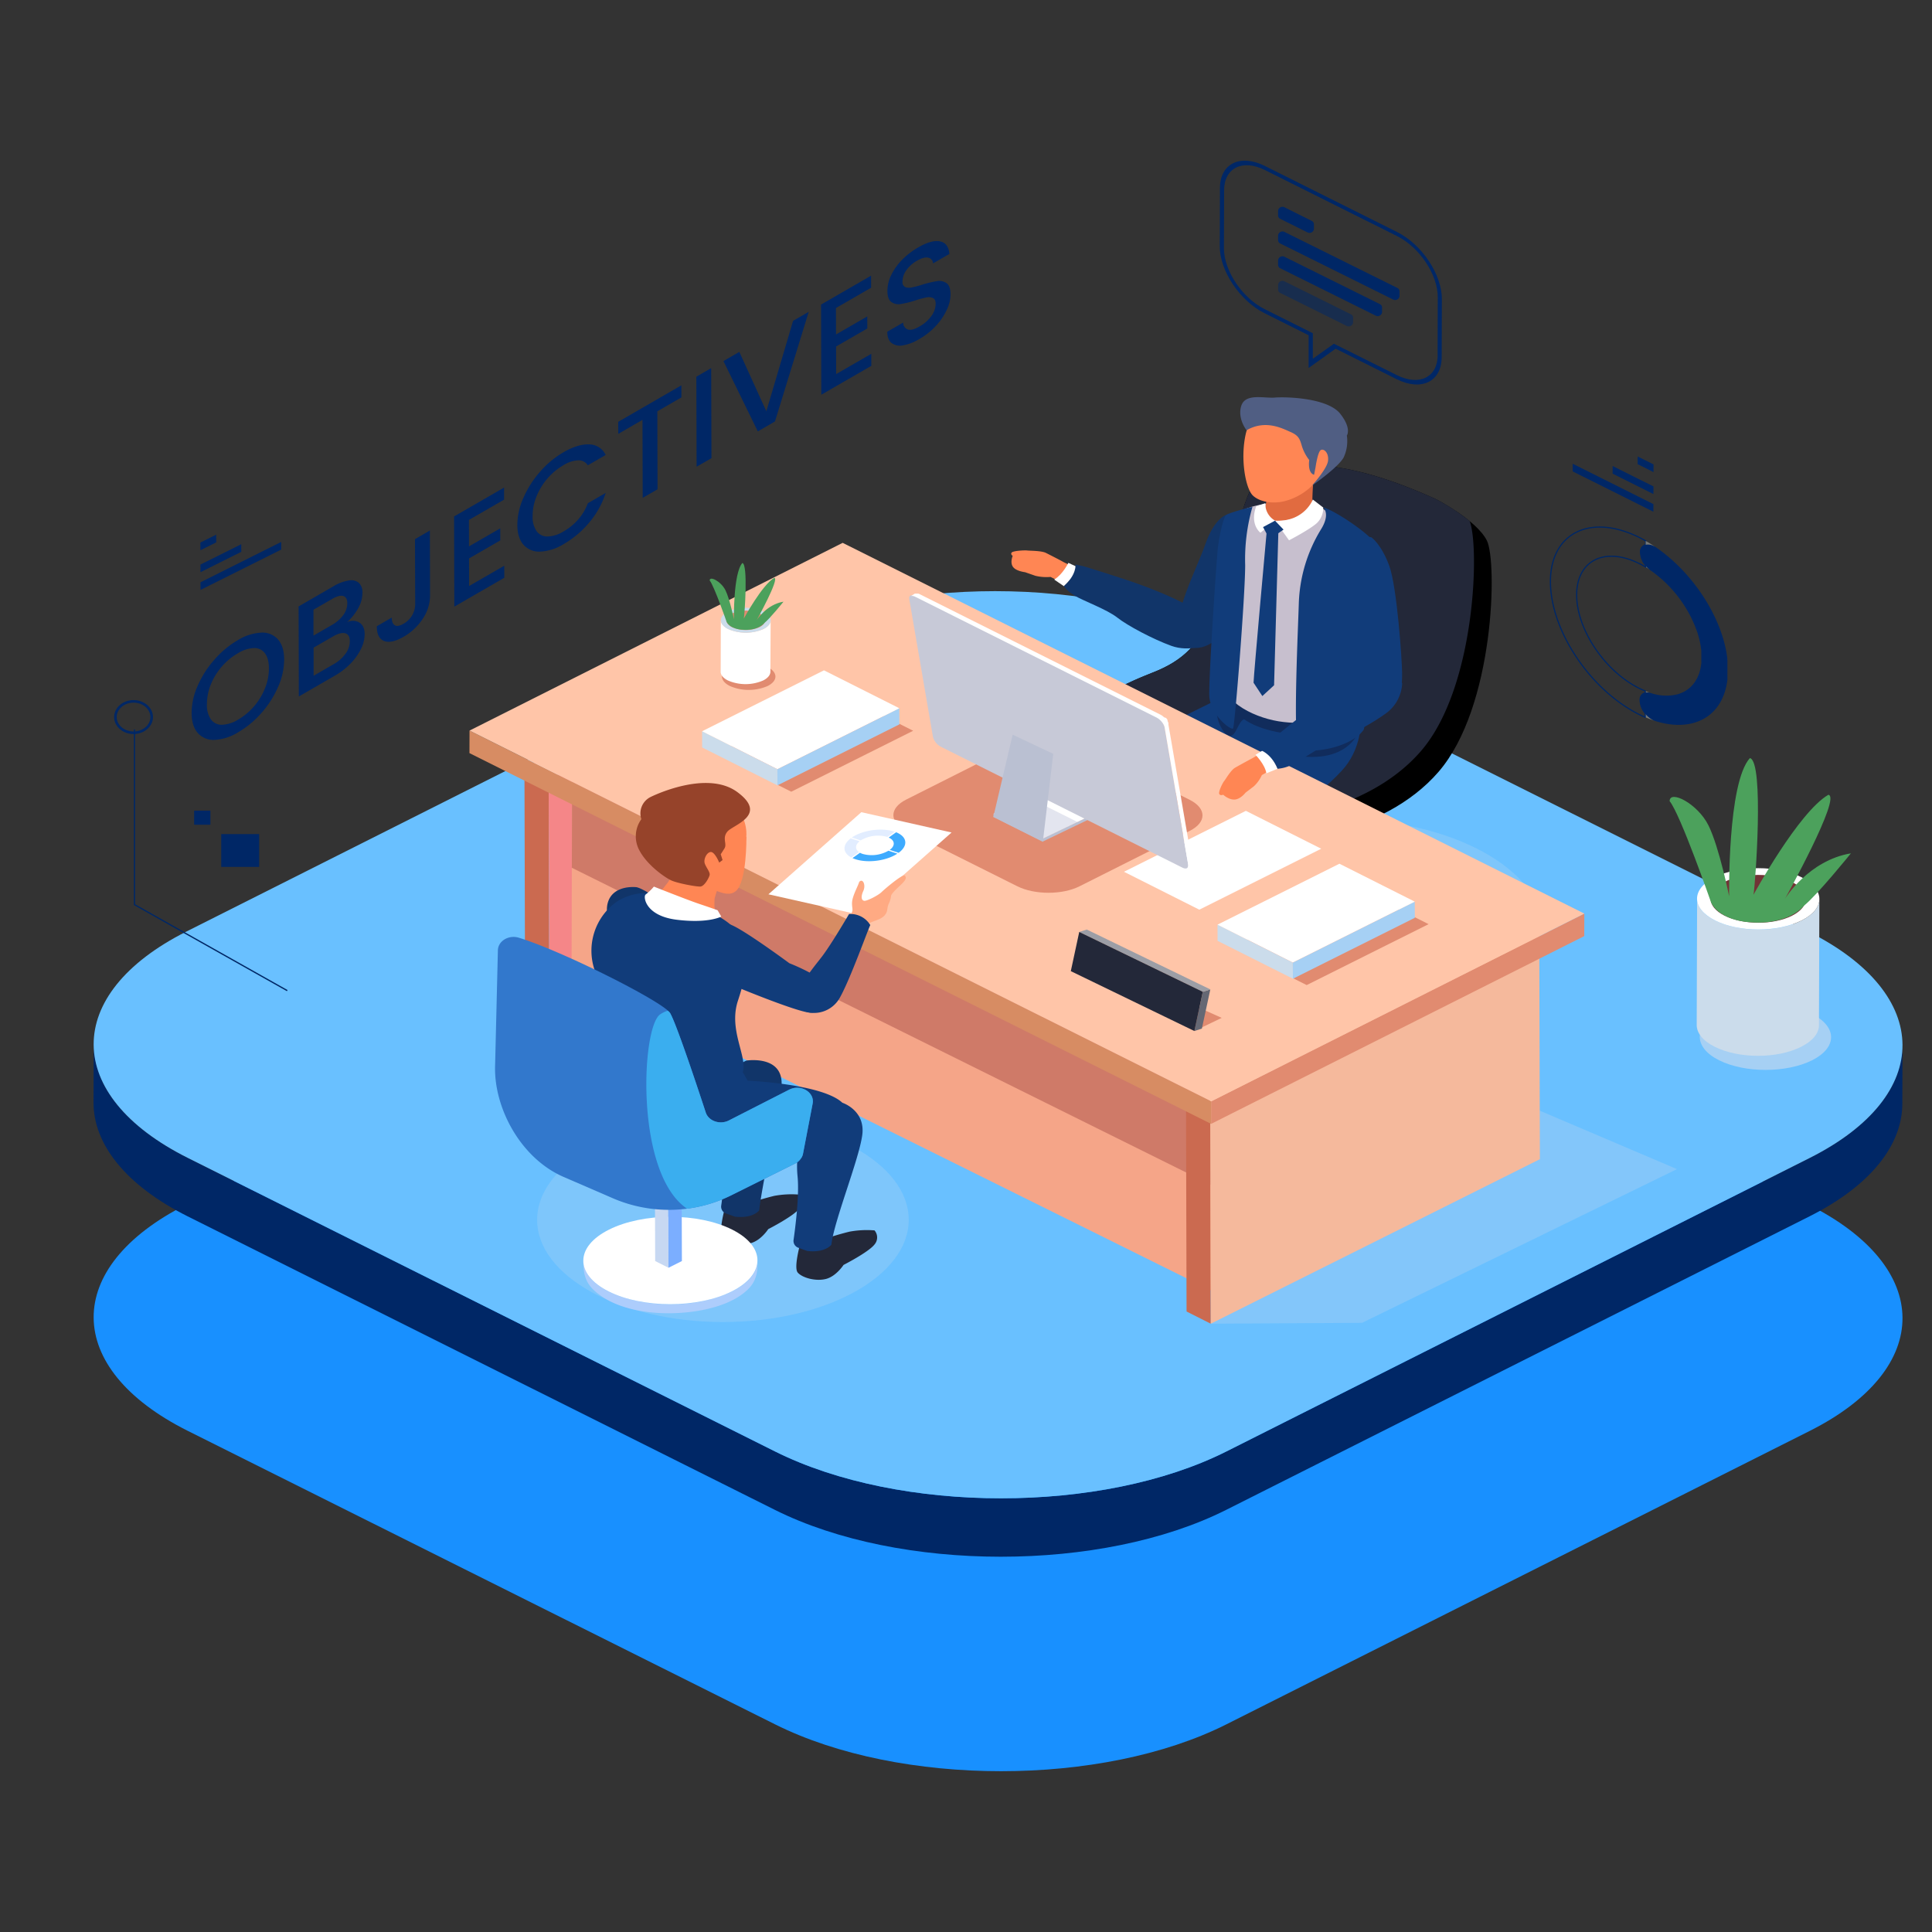 <svg id="Layer_1" data-name="Layer 1" xmlns="http://www.w3.org/2000/svg" viewBox="0 0 800 800"><rect x="0" y="0" width="800" height="800" fill="#333333" stroke="none"/><defs><style>.cls-1{fill:#1890ff;}.cls-2{fill:#002766;}.cls-3{fill:#69c0ff;}.cls-32,.cls-4,.cls-7{fill:#a6d0f4;}.cls-4{opacity:0.43;}.cls-49,.cls-5,.cls-6{fill:none;stroke:#002766;}.cls-5,.cls-6{stroke-miterlimit:10;}.cls-5{stroke-width:0.53px;}.cls-6{stroke-width:1.06px;}.cls-7{opacity:0.35;}.cls-8{isolation:isolate;}.cls-9{fill:#adcdfc;}.cls-10{fill:#fff;}.cls-11{fill:#c7d8f2;}.cls-12{fill:#7baeff;}.cls-13{fill:#4da5dc;}.cls-14{fill:#232839;}.cls-15{fill:#113569;}.cls-16{fill:#113c7a;}.cls-17{fill:#112c5c;}.cls-18{fill:#c7bfce;}.cls-19{fill:#e16b40;}.cls-20{fill:#ff8654;}.cls-21{fill:#cb6a50;}.cls-22{fill:#dbdbdb;}.cls-23{fill:#f58688;}.cls-24{fill:#f5a588;}.cls-25{fill:#cf7a68;}.cls-26{fill:#f5b99c;}.cls-27{fill:#e18b70;}.cls-28{fill:#d78c63;}.cls-29{fill:#ffc5a8;}.cls-30{fill:#505e83;}.cls-31{fill:#cbdceb;}.cls-33{fill:#bac0d2;}.cls-34{fill:#c7c9d7;}.cls-35{fill:#777db2;opacity:0.2;}.cls-36{fill:#656874;}.cls-37{fill:#9c9ea6;}.cls-38{fill:#4ca15c;}.cls-39{fill:#713336;}.cls-40{fill:#e2edff;}.cls-41{fill:#3eabff;}.cls-42{fill:#3278cc;}.cls-43{fill:#3aaeef;}.cls-44{fill:#ffaa83;}.cls-45{fill:#96432a;}.cls-46{opacity:0.53;}.cls-47{fill:#747878;}.cls-48{fill:#6c7070;}.cls-49{stroke-linecap:round;stroke-linejoin:round;stroke-width:0.5px;}</style></defs><path class="cls-1" d="M748.76,498.76c51.79,25.89,52.07,67.86.61,93.75L507.84,714c-51.45,25.89-135.14,25.89-186.93,0L77.8,592.51c-51.79-25.89-52.06-67.86-.61-93.75L318.72,377.23c51.46-25.89,135.14-25.89,186.93,0Z"/><path class="cls-2" d="M749.37,479.48,507.84,601c-51.45,25.89-135.14,25.89-186.93,0L77.8,479.48c-26.06-13-39.08-30.13-39-47.2l-.08,24.18c-.06,17.08,13,34.18,39,47.21L320.83,625.19c51.8,25.89,135.48,25.89,186.93,0L749.29,503.66c25.57-12.86,38.36-29.69,38.42-46.54l.08-24.19C787.73,449.78,774.93,466.61,749.37,479.48Z"/><path class="cls-3" d="M748.76,385.73c51.79,25.89,52.07,67.86.61,93.75L507.84,601c-51.45,25.89-135.14,25.89-186.93,0L77.8,479.48c-51.79-25.89-52.06-67.86-.61-93.75L318.72,264.2c51.46-25.89,135.14-25.89,186.93,0Z"/><polygon class="cls-4" points="501.36 548.12 563.98 547.76 694.41 484.11 622.08 453.31 501.36 548.12"/><path class="cls-2" d="M115.1,264.77q2.55,2.88,2.56,8.35a28.09,28.09,0,0,1-2.51,11.31,40.59,40.59,0,0,1-6.91,10.81,38.56,38.56,0,0,1-9.67,8,20.52,20.52,0,0,1-9.63,3.12,8.59,8.59,0,0,1-7-2.8q-2.58-2.89-2.59-8.37a27.77,27.77,0,0,1,2.54-11.3,41,41,0,0,1,6.93-10.79,38.59,38.59,0,0,1,9.61-8,20.61,20.61,0,0,1,9.69-3.14A8.51,8.51,0,0,1,115.1,264.77ZM109.72,285a21.55,21.55,0,0,0,1.63-8.22c0-2.75-.56-4.85-1.67-6.29a5.36,5.36,0,0,0-4.56-2.14,13.7,13.7,0,0,0-6.64,2.17A25.68,25.68,0,0,0,91.86,276a26.11,26.11,0,0,0-4.55,7.4,21.78,21.78,0,0,0-1.63,8.19,10.41,10.41,0,0,0,1.67,6.32,5.46,5.46,0,0,0,4.57,2.2A13.52,13.52,0,0,0,98.56,298a25.81,25.81,0,0,0,6.63-5.52,26.21,26.21,0,0,0,4.53-7.46"/><path class="cls-2" d="M148.88,257.83c1.41.95,2.11,2.53,2.12,4.75a13.93,13.93,0,0,1-1.47,6,23.05,23.05,0,0,1-4.27,6.07,29.08,29.08,0,0,1-6.52,5.08l-15,8.66-.1-37.28,14.28-8.25a17.64,17.64,0,0,1,6.58-2.51,4.9,4.9,0,0,1,4.16,1.06,5.42,5.42,0,0,1,1.42,4,13.22,13.22,0,0,1-1.71,6.37,23.48,23.48,0,0,1-4.63,5.84A5.32,5.32,0,0,1,148.88,257.83Zm-5.8,12.86a8.82,8.82,0,0,0,1.77-5.21c0-1.82-.64-2.91-1.9-3.25s-2.93.08-5,1.28l-8.09,4.67,0,11.64,8.31-4.8a14.92,14.92,0,0,0,4.89-4.33M129.8,252.52l0,10.68,7.61-4.4a14.89,14.89,0,0,0,4.71-4.09,8.27,8.27,0,0,0,1.69-4.92q0-2.52-1.71-3t-4.72,1.31l-7.61,4.39"/><path class="cls-2" d="M178,219.67l.08,26.87a17.32,17.32,0,0,1-3,9.64,23.36,23.36,0,0,1-8,7.52q-5,2.87-8,1.73c-2-.76-3.06-2.8-3.06-6.12l6.19-3.58c0,1.62.47,2.68,1.28,3.18s2,.29,3.59-.62a9.5,9.5,0,0,0,3.61-3.56,9.29,9.29,0,0,0,1.23-4.61l-.08-26.87Z"/><polygon class="cls-2" points="208.72 201.9 208.73 206.89 194.17 215.29 194.2 226.24 207.14 218.77 207.16 223.76 194.22 231.23 194.25 242.65 208.81 234.25 208.82 239.24 188.12 251.19 188.02 213.85 208.72 201.9"/><path class="cls-2" d="M233.35,187.25q6-3.45,10.66-3.23a7.59,7.59,0,0,1,6.79,4.38l-7.39,4.27a4.55,4.55,0,0,0-4.06-2.07,12.9,12.9,0,0,0-6,2,26.37,26.37,0,0,0-11.17,12.9,21.59,21.59,0,0,0-1.63,8.19,10.27,10.27,0,0,0,1.67,6.29,5.47,5.47,0,0,0,4.57,2.17,13.56,13.56,0,0,0,6.63-2.14,23.56,23.56,0,0,0,6-4.9,22,22,0,0,0,4-6.74l7.38-4.26a35.86,35.86,0,0,1-6.74,12.17,39.48,39.48,0,0,1-10.64,9,20.33,20.33,0,0,1-9.66,3.13,8.64,8.64,0,0,1-6.94-2.78q-2.58-2.87-2.6-8.34A27.93,27.93,0,0,1,216.8,206a41.27,41.27,0,0,1,6.94-10.79A38.41,38.41,0,0,1,233.35,187.25Z"/><polygon class="cls-2" points="282.14 159.56 282.16 164.55 272.19 170.31 272.28 202.6 266.13 206.15 266.04 173.86 256.01 179.65 256 174.66 282.14 159.56"/><polygon class="cls-2" points="294.49 152.43 294.6 189.71 288.45 193.26 288.34 155.98 294.49 152.43"/><polygon class="cls-2" points="334.87 129.12 320.9 174.52 313.79 178.63 299.56 149.51 306.14 145.71 317.33 170.3 328.4 132.85 334.87 129.12"/><polygon class="cls-2" points="360.69 114.15 360.71 119.14 346.15 127.54 346.18 138.49 359.12 131.02 359.14 136.01 346.2 143.48 346.23 154.9 360.79 146.5 360.8 151.49 340.09 163.44 339.99 126.11 360.69 114.15"/><path class="cls-2" d="M380.32,102.39q5.44-3.14,8.93-2.44t3.87,5.21l-6.79,3.92a2.4,2.4,0,0,0-1.95-2.37q-1.78-.42-4.7,1.26a13.51,13.51,0,0,0-4.3,3.83,8.08,8.08,0,0,0-1.67,4.83,2.2,2.2,0,0,0,1.07,2.21,4.43,4.43,0,0,0,2.67.2,40.88,40.88,0,0,0,4.42-1.16,44.12,44.12,0,0,1,6.07-1.46,5.37,5.37,0,0,1,4,.83c1.1.79,1.65,2.35,1.66,4.72a15.35,15.35,0,0,1-1.52,6.24,25.38,25.38,0,0,1-4.46,6.64,28.57,28.57,0,0,1-6.93,5.52A19.14,19.14,0,0,1,373.9,143a5.89,5.89,0,0,1-4.76-1c-1.15-.95-1.73-2.49-1.74-4.64l6.58-3.8a3,3,0,0,0,1.92,2.87q1.71.57,4.78-1.21a15,15,0,0,0,5-4.39,8.77,8.77,0,0,0,1.76-5c0-1.26-.37-2.07-1.11-2.42a4.4,4.4,0,0,0-2.75-.24,39.59,39.59,0,0,0-4.57,1.23,38.24,38.24,0,0,1-6,1.48,5.2,5.2,0,0,1-3.91-.82q-1.64-1.16-1.64-4.64a15,15,0,0,1,1.6-6.57,24,24,0,0,1,4.52-6.32A31.25,31.25,0,0,1,380.32,102.39Z"/><polyline class="cls-5" points="55.7 302.06 55.7 374.6 118.94 410.19"/><ellipse class="cls-6" cx="55.3" cy="296.92" rx="7.51" ry="6.5"/><path class="cls-7" d="M510,441.05c0,14.46-21.31,26.19-47.6,26.19s-47.6-11.73-47.6-26.19,21.31-26.19,47.6-26.19S510,426.59,510,441.05Z"/><ellipse class="cls-7" cx="553.9" cy="385.97" rx="85.28" ry="46.91"/><g class="cls-8"><path class="cls-9" d="M489.29,375c1,9.65,11.5,16.21,21,19.74A91.61,91.61,0,0,0,543.1,400c11.41-.13,23.07-2,33.37-6.41,9-3.82,18.52-10.77,18.49-20.21,0,6.87-.53,12.56-6.26,17.93-7.37,6.91-18.46,10.63-28.9,12.5-20.36,3.64-48.08,1.88-63.54-11.69-6.23-5.46-7.08-11.22-7.1-18.48A12.15,12.15,0,0,0,489.29,375Z"/><path class="cls-10" d="M504.79,357.44c-20.73,10.36-20.86,27.16-.27,37.52s54.11,10.36,74.84,0,20.81-27.16.22-37.52S525.51,347.08,504.79,357.44Z"/></g><g class="cls-8"><polygon class="cls-11" points="536.45 343.45 536.54 381.59 542.08 384.38 541.99 346.24 536.45 343.45"/><polygon class="cls-12" points="541.99 346.24 542.08 384.38 547.65 381.59 547.56 343.45 541.99 346.24"/><polygon class="cls-13" points="533.87 336.5 541.96 340.57 550.1 336.5 542.01 332.43 533.87 336.5"/></g><path d="M594.57,206.68s16.66,8.47,21.08,17.09,3.24,69-20,95.85-66.33,30.62-76.28,26.8S452,317.7,447.55,305.26s17.69-22,29.85-26.8,19.9-11.48,26.53-28.71,9.95-46.9,17.69-51.68S548.15,185.62,594.57,206.68Z"/><path class="cls-14" d="M512,337.89c-8.11-3.12-47.81-20.24-64.6-33.2-3.55-12.16,18-21.52,30-26.23,12.16-4.78,19.9-11.48,26.53-28.71s9.95-46.9,17.69-51.68,26.53-12.45,73,8.61a88.47,88.47,0,0,1,13.89,9c4.18,10,2.68,69-20.17,95.38C565.08,337.89,522,341.72,512,337.89Z"/><path class="cls-15" d="M507.73,213.19s-4.92,1.47-8.62,12.13S485,255.17,488.65,263.7s14.77,3.73,17.85-2.67,15.37-36,12.92-40.4S512.64,211.72,507.73,213.19Z"/><path class="cls-14" d="M477.65,431.24a30.83,30.83,0,0,1-3.06,6.75c-2.18,3.6-10,8.42-13.32,10.87s-7.41,7-7,9.16,8.4,2.7,14.68,1.51,11.76-7.23,13.6-7.11,8.73-1,10.15-3.07-1-10.22-1-10.22l-.09-5.89Z"/><path class="cls-14" d="M446.87,414.19a30.88,30.88,0,0,1-3.06,6.74c-2.18,3.6-10,8.42-13.32,10.88s-7.41,7-7,9.15,8.4,2.7,14.68,1.52,11.76-7.24,13.6-7.12,8.73-1,10.15-3.07-.95-10.22-.95-10.22l-.09-5.88Z"/><path class="cls-16" d="M563.55,296.92s.82,11.37-6.57,20.61-37.76,32.69-41,34.83-4.1,17.76-7.39,24.87-13.13,53.3-14.77,56.85c0,0-1.64,3.56-13.13,1.43-6.57-.72-7.39-2.85-7.39-2.85s4.1-51.88,7.39-64,4.1-25.58,9.85-30.56,33.65-36.24,33.65-36.24l6.57-9.24Z"/><path class="cls-16" d="M512.66,285.55s-44.33,21.32-50.48,26.12-10.47,11.19-11.7,17.06c-.49,2.34-4.92,84.74-6.77,88.47-.62,3.2,11.08,5.34,16.62,3.74a19.72,19.72,0,0,0,5.54-4.8S477,366.57,477,359.64s4.93-27.72,4.93-27.72L533,306.87l3.7-11.19Z"/><path class="cls-17" d="M561.91,304.21s-4.31,10.66-22.17,9.06l-6.15-1.07-1.23-8.53s-10.47-1.06-17.24-5.86c-2.46,1.07-3.08,6.4-5.54,6.93s-6.77-6.93-5.54-12.26,4.31-3.2,4.31-3.2S558.83,299.94,561.91,304.21Z"/><path class="cls-18" d="M543.06,207.68s21.06,13,23.15,17.36,2.53,16.4-1.82,24.45-2.75,37.63-4.31,43.42-19.6,7.62-30.75,5.75-24.66-8.86-24.23-20.12.14-32.27-.57-37.34.06-17.82,2.79-26.36c.57-1.8,7.57-3.7,7.57-3.7S522.29,206.91,543.06,207.68Z"/><path class="cls-19" d="M524.74,205.22a1.72,1.72,0,0,1,0,.59c-.23,1.33-1,4.75-1.14,6.18s1.65,3.74,5.92,3.67,11.51-1.62,13.92-6a89.37,89.37,0,0,1,.71-13Z"/><path class="cls-10" d="M543.62,206.84s-3.39,9-14.91,8.79l-.76,0,5.81,8.1s8.85-4.6,11.63-7.23a8.65,8.65,0,0,0,2.53-6.34Z"/><path class="cls-10" d="M528,215.6l-6.07,5s-4.55-3.28-1.77-10.94l3.79-1.31A7.94,7.94,0,0,0,528,215.6Z"/><path class="cls-20" d="M515.77,180c2.24-10.4,11.76-16.3,22.52-14.12,0,0,11.67,1,16.85,9.88s-2.43,16.33-7.31,21c-2.05,1.93-3.6,3.42-4.58,4.37-.36.35-.71.72-1.08,1l-.1.11h0a25.46,25.46,0,0,1-10,5.24c-4.7,1.21-10.25.52-13.24-2.25S513.52,190.38,515.77,180Z"/><path class="cls-16" d="M547.92,210.13s3.16,2.62-1,9.19a62.46,62.46,0,0,0-9.1,30.2c-.38,12.48-2.28,51.55-.38,60.08,3.79,3,22,.33,27.3-7.55,2.27-11.49,1.14-46.29,3.79-53.51s1.9-20.36.38-24C567,221,552.34,211.11,547.92,210.13Z"/><path class="cls-16" d="M518.6,209.91a79,79,0,0,0-3,24.07c0,12.92-4.29,66.54-5,67.63s-9.61-5.69-9.86-13.57,3-56.25,3.54-61.06,2.27-12.91,3.54-13.79S517.08,210.13,518.6,209.91Z"/><polygon class="cls-16" points="522.99 218.25 525.72 223.24 531.49 219.3 527.95 215.6 522.99 218.25"/><path class="cls-16" d="M524.51,220.09s-5.44,60-5.44,62.61l3.64,5.52,4.86-4.47,1.79-64.19Z"/><g class="cls-8"><polygon class="cls-21" points="227.46 421.84 217.43 416.8 217.16 317.68 227.18 322.72 227.46 421.84"/><polygon class="cls-22" points="227.18 322.72 217.16 317.68 353.42 249.56 363.45 254.6 227.18 322.72"/><polygon class="cls-23" points="363.45 254.6 363.73 353.72 227.46 421.84 227.18 322.72 363.45 254.6"/></g><polygon class="cls-24" points="236.94 303.88 236.67 403 509.81 538.49 510.08 439.37 236.94 303.88"/><polygon class="cls-25" points="236.79 359.33 509.93 494.81 510.08 439.37 236.94 303.88 236.79 359.33"/><g class="cls-8"><polygon class="cls-21" points="501.36 548.12 491.33 543.07 491.06 443.95 501.09 449 501.36 548.12"/><polygon class="cls-22" points="501.09 449 491.06 443.95 627.33 375.83 637.36 380.88 501.09 449"/><polygon class="cls-26" points="637.36 380.88 637.63 480 501.36 548.12 501.09 449 637.36 380.88"/></g><g class="cls-8"><polygon class="cls-27" points="656.04 378.3 656.01 387.62 501.5 465.37 501.53 456.05 656.04 378.3"/><polygon class="cls-28" points="501.53 456.05 501.5 465.37 194.39 311.85 194.42 302.52 501.53 456.05"/><polygon class="cls-29" points="656.04 378.3 501.53 456.05 194.42 302.52 348.93 224.78 656.04 378.3"/></g><path class="cls-16" d="M567.86,222.48s4.1,2.84,7.38,11.73,5.34,39.79,5.34,44.41,0,9.95-4.51,12.44-9.85,2.13-12.73-2.49-4.92-30.91-7-39.09-5.34-16.34-1.23-21.67S564.57,221.77,567.86,222.48Z"/><path class="cls-20" d="M521.28,312.38s-2.06,1.24-3.08,1.78-4.93,2.66-6.77,3.73-3.9,4.79-4.52,5.51-2.46,4.44-2.05,5.33,1.64.35,1.64.35,2.26,2.13,4.72,2,4.52-2.85,4.52-2.85,1.64-1.24,3.48-2.66a14.48,14.48,0,0,0,3.29-4.62l2.46-1.42S526.82,317.89,521.28,312.38Z"/><path class="cls-10" d="M529,318.33s-2.56-6.31-5.64-7.9l-3.49,2.13s3.9,3.91,4.51,7.64Z"/><path class="cls-16" d="M529,318.33a15.84,15.84,0,0,0,6.16-1.77c3.69-1.78,11.8-7.73,17.13-9.51s16-7.46,22.16-12.08a16.28,16.28,0,0,0,6.16-12.08c-2.05-2.85-7.8-5.33-14.36-3.2s-14.78,7.46-22.17,12.79-20,15.9-20,15.9l-2.16,2.22S526.41,312,529,318.33Z"/><path class="cls-30" d="M516.17,178.16S512.28,173.28,514,168s9.52-3,13.85-3.37,21.22,0,26.85,6.37c5.19,6.38,3,9.37,3,9.37a15.84,15.84,0,0,1-1.3,9c-2.17,4.13-13.19,11.75-13.19,11.75s6.26-6.88,6.69-10.25-1.73-5.25-3-4.5-2.16,7.13-2.16,7.13l-.61,3.1c-2.86-.86-2-6.1-2-6.1a18.27,18.27,0,0,1-3-5.63c-.87-3-1.3-4.5-4.76-6S524,173.66,516.17,178.16Z"/><path class="cls-20" d="M443.21,234.1s-2.21-1-3.22-1.58-5-2.62-6.89-3.57-6.7-.86-7.71-1-5.69.09-6.42.8.37,1.43.37,1.43-1.19,2.71.1,4.53,5,2.22,5,2.22l4.32,1.5a19.55,19.55,0,0,0,6.24.46l2.58,1.27S440,240.86,443.21,234.1Z"/><path class="cls-10" d="M440.53,242.72s5.35-4.81,5.62-7.91l-3.77-1.74s-2.28,4.77-5.85,6.92Z"/><path class="cls-15" d="M440.53,242.72s1.1,1.91,4.59,4,13.28,5.65,17.51,9,14.89,9,22.42,11.72,15.24-.67,15.24-.67c2-2.86,2-8.43-3.16-12.55S482.79,246.1,474,242.78s-25.4-8.33-25.4-8.33l-3.26-.67S445.88,237.91,440.53,242.72Z"/><polygon class="cls-27" points="509.88 392.21 541.07 407.9 591.55 382.67 560.36 366.97 509.88 392.21"/><polygon class="cls-31" points="504.14 382.88 504.17 389.58 535.37 405.27 535.34 398.58 504.14 382.88"/><polygon class="cls-32" points="535.34 398.58 535.37 405.27 585.85 380.04 585.82 373.35 535.34 398.58"/><polygon class="cls-10" points="504.14 382.88 535.34 398.58 585.82 373.35 554.63 357.65 504.14 382.88"/><polygon class="cls-27" points="296.44 312.13 327.64 327.83 378.12 302.59 346.93 286.89 296.44 312.13"/><polygon class="cls-31" points="290.71 302.8 290.74 309.5 321.93 325.2 321.91 318.5 290.71 302.8"/><polygon class="cls-32" points="321.91 318.5 321.93 325.2 372.41 299.96 372.39 293.27 321.91 318.5"/><polygon class="cls-10" points="290.71 302.8 321.91 318.5 372.39 293.27 341.19 277.57 290.71 302.8"/><polygon class="cls-10" points="465.41 360.98 496.61 376.68 547.09 351.44 515.89 335.75 465.41 360.98"/><path class="cls-27" d="M492.56,331.15c7.15,3.57,7.15,9.34.08,12.9L447,367c-7.07,3.56-18.56,3.58-25.71,0l-46-23c-7.12-3.56-7.15-9.34-.08-12.9l45.67-23c7.07-3.56,18.6-3.56,25.71,0Z"/><g class="cls-8"><path class="cls-33" d="M451.83,337.15v0a1.35,1.35,0,0,1-.2.31l0,0a2,2,0,0,1-.3.28l-.24.15c-.1.06-.18.12-.3.18l-18.93,9.1L411.39,337v1.23l20.44,10.22,18.94-9.11.11-.06a2,2,0,0,0,.19-.12,1.3,1.3,0,0,0,.23-.15l0,0a2.4,2.4,0,0,0,.23-.21l0,0,0,0,.09-.11a.76.76,0,0,0,.09-.18v0a0,0,0,0,0,0,0,.65.65,0,0,0,0-.13.57.57,0,0,0,0-.18v-1.26A.83.83,0,0,1,451.83,337.15Z"/><path class="cls-10" d="M450.82,335.5c1.47.73,1.44,1.92-.06,2.64l-18.93,9.1L411.39,337l16-10.55a6.46,6.46,0,0,1,5.29-.05Z"/></g><g class="cls-8"><path class="cls-34" d="M478.84,296.84A6.71,6.71,0,0,1,482.2,301L492,358c.26,1.49-.83,2.05-2.43,1.25l-99.91-50a6.64,6.64,0,0,1-3.35-4.14l-9.8-57c-.25-1.49.83-2.05,2.43-1.26Z"/><path class="cls-10" d="M493.62,357.47v0a.37.37,0,0,0,0-.11v-.12a.37.37,0,0,1,0-.11s0-.07,0-.1l-9.8-57h0a.52.52,0,0,0,0-.11s0-.08,0-.11l0-.12a.36.36,0,0,1,0-.11.36.36,0,0,0,0-.11h0s0-.08,0-.12a1.17,1.17,0,0,1-.05-.11l-.05-.12a1.17,1.17,0,0,0-.05-.11l-.06-.12h0l-.05-.08,0-.1-.05-.09-.05-.07a.59.59,0,0,0,0-.08l0-.07a.43.43,0,0,0,0-.07l0,0h0l0,0,0-.07,0-.06-.05-.07,0-.06,0-.06-.06-.08-.06-.09s0,0-.05-.05h0l0-.05c-.1-.12-.21-.24-.32-.35l-.09-.1,0,0h0l0,0L482,297l-.06-.06-.06-.06-.06-.05-.06-.06-.07-.05-.06-.06,0,0h0l-.07-.06-.08-.06a.27.27,0,0,1-.08-.07l-.1-.07-.1-.07-.12-.08h0l-.1-.07-.12-.07-.13-.07-.12-.07-.12-.06-99.91-50h0l-.12-.06-.11,0-.12-.05-.11,0-.11,0h0l-.07,0-.12,0-.11,0-.12,0-.11,0h-.26l-.15,0h-.07l-.11,0a.8.8,0,0,0-.25.11l-1.6,1a.93.93,0,0,1,.36-.14h0a1.34,1.34,0,0,1,.45,0h0a2.25,2.25,0,0,1,.54.11h0a4.68,4.68,0,0,1,.6.24l99.91,50a6.08,6.08,0,0,1,.59.35h0a4.73,4.73,0,0,1,.57.43h0a6.15,6.15,0,0,1,.53.49h0c.17.17.33.35.48.53h0q.23.29.42.57h0a5.08,5.08,0,0,1,.35.59h0a5.05,5.05,0,0,1,.26.59h0a4.38,4.38,0,0,1,.15.57L492,358a2.74,2.74,0,0,1,0,.48h0a1.59,1.59,0,0,1-.07.39v0a.94.94,0,0,1-.12.22.89.89,0,0,1-.29.32h0l1.6-1a1,1,0,0,0,.29-.32s0,0,0,0,0-.1.07-.16v-.05a.19.19,0,0,0,0-.08l0-.12s0-.08,0-.12v-.06Z"/></g><polygon class="cls-35" points="423.5 329.04 411.39 337.03 431.83 347.24 446.14 340.36 423.5 329.04"/><polygon class="cls-33" points="436.12 312.15 431.82 348.58 411.31 338.3 419.32 304.21 436.12 312.15"/><polygon class="cls-27" points="494.56 426.92 505.88 421.48 489.87 414.3 494.56 426.92"/><g class="cls-8"><polygon class="cls-36" points="498.05 410.68 501.17 409.69 497.67 425.92 494.56 426.92 498.05 410.68"/><polygon class="cls-37" points="446.89 385.9 450.01 384.9 501.17 409.69 498.05 410.68 446.89 385.9"/><polygon class="cls-14" points="498.05 410.68 494.56 426.92 443.4 402.13 446.89 385.9 498.05 410.68"/></g><path class="cls-27" d="M317.81,276.2c4.35,2.17,4.37,5.69.06,7.86a19.67,19.67,0,0,1-15.65,0c-4.34-2.17-4.36-5.68-.05-7.85A19.68,19.68,0,0,1,317.81,276.2Z"/><g class="cls-8"><path class="cls-10" d="M319.11,256.85,319,278.14c0,1.32-1,2.63-3,3.63a18.3,18.3,0,0,1-14.58,0c-2-1-3.05-2.35-3-3.68l.06-21.3c0,1.33,1,2.67,3.05,3.68a18.34,18.34,0,0,0,14.58,0C318.11,259.48,319.1,258.16,319.11,256.85Z"/><path class="cls-31" d="M316.06,253.16c4.05,2,4.07,5.3.06,7.32a18.34,18.34,0,0,1-14.58,0c-4-2-4.06-5.29-.05-7.31A18.36,18.36,0,0,1,316.06,253.16Z"/><path class="cls-27" d="M314.45,254c3.15,1.58,3.17,4.13.05,5.7a14.25,14.25,0,0,1-11.36,0c-3.14-1.57-3.15-4.12,0-5.69A14.24,14.24,0,0,1,314.45,254Z"/></g><path class="cls-38" d="M300.86,257.46s-5.17-14.88-7-17.12c0-2,4.72.39,6.54,4.08s3.5,12,3.5,12-.3-19.09,3.5-23.3c2.43.52.91,21.46.61,23,0,0,7.6-14,12.62-16.86,2.28.27-7.3,17.52-7.3,17.52s3.95-6.45,11.1-7.64c0,0-5.62,7-7.91,8.82,0,0-2.58,3.43-9.43,2.77C307.09,260.75,302.38,260.49,300.86,257.46Z"/><path class="cls-32" d="M750.17,419.77c10.67,5.33,10.73,14,.15,19.28s-27.78,5.32-38.45,0-10.69-14-.12-19.27S739.53,414.45,750.17,419.77Z"/><g class="cls-8"><path class="cls-31" d="M753.36,372.25l-.17,52.29c0,3.22-2.46,6.44-7.35,8.9-9.85,5-25.87,5-35.81,0-5-2.49-7.47-5.77-7.46-9l.17-52.28c0,3.27,2.48,6.54,7.46,9,9.94,5,26,5,35.81,0C750.9,378.69,753.35,375.47,753.36,372.25Z"/><path class="cls-10" d="M745.87,363.2c9.93,5,10,13,.14,17.95s-25.87,5-35.81,0-10-13-.11-17.94S736,358.24,745.87,363.2Z"/><path class="cls-39" d="M741.93,365.18c7.73,3.87,7.77,10.13.11,14s-20.15,3.85-27.89,0-7.75-10.12-.09-14S734.21,361.33,741.93,365.18Z"/></g><path class="cls-38" d="M708.54,373.74s-12.7-36.55-17.18-42c0-4.85,11.58,1,16.06,10S716,371.15,716,371.15s-.75-46.89,8.59-57.24c6,1.3,2.24,52.71,1.49,56.59,0,0,18.68-34.28,31-41.39,5.61.65-17.92,43-17.92,43s9.71-15.85,27.26-18.76c0,0-13.82,17.14-19.42,21.67,0,0-6.35,8.41-23.16,6.79C723.85,381.82,712.27,381.17,708.54,373.74Z"/><path class="cls-7" d="M222.42,505.1c0,23.37,34.45,42.32,76.93,42.32s76.93-18.95,76.93-42.32-34.44-42.32-76.93-42.32S222.42,481.73,222.42,505.1Z"/><path class="cls-14" d="M331.56,514.25s-3.06,10.58-1.23,12.7,7.34,3.71,11.62,2.65,7.34-5.82,7.34-5.82,10.39-5.3,12.83-8.47a4.47,4.47,0,0,0,0-5.83,39.6,39.6,0,0,0-10.39.53,123,123,0,0,0-12.23,3.71Z"/><path class="cls-14" d="M300.38,499.43s-3.06,10.58-1.22,12.7,7.33,3.71,11.61,2.65,7.34-5.82,7.34-5.82,10.39-5.3,12.84-8.47a4.49,4.49,0,0,0,0-5.83,39.68,39.68,0,0,0-10.4.53,122.42,122.42,0,0,0-12.22,3.71Z"/><polygon class="cls-10" points="394.02 344.72 355.56 378.71 318.19 370.31 356.66 336.31 394.02 344.72"/><g class="cls-8"><path class="cls-40" d="M352.72,346.8,356.4,348a13.92,13.92,0,0,1,10.82-1.49l.2.07,3.06-2.17-.2-.07C365,342.62,357.18,343.72,352.72,346.8Z"/><path class="cls-40" d="M352.25,347.14c-3.57,2.74-3.36,6,.27,7.93l3.15-2.24c-1.67-1.19-1.63-3,.27-4.48Z"/><path class="cls-41" d="M353,355.31a11.49,11.49,0,0,0,1.22.48c5.2,1.7,12.87.66,17.36-2.32l-3.69-1.21a14,14,0,0,1-10.62,1.35,6.33,6.33,0,0,1-1.17-.5Z"/></g><path class="cls-41" d="M368,346.81c2.58,1.16,2.81,3.33.43,5.12l3.69,1.2c4.06-3,3.56-6.67-1.05-8.51Z"/><path class="cls-15" d="M322.92,453.74c-1.51,10.45-7.54,37.87-8.55,47.45,0,0-2.51,3.48-10.05,2.61l-3.58-1.29a3,3,0,0,1-2.12-3.15c.76-5.28,2.47-18.57,1.68-26.46-1-10,2-16.11,2-16.11-.25-3.26-.76-14.58,6.78-17.63,0,0,18.48-2.94,13.83,14.58"/><path class="cls-16" d="M307.59,444l2,3.48s30.91,1.31,39.21,9.14c0,0,9.73,3.12,8.22,13.57s-11.74,35.62-12.75,45.2c0,0-2.51,3.48-10,2.61l-3.58-1.29a3,3,0,0,1-2.11-3.15c.75-5.28,2.46-18.58,1.67-26.47-1-10,2-16.1,2-16.1a176.29,176.29,0,0,0-28.15,7.4c-14.58,5.22-27.15-.87-32.68-3.49s-7.54-4.35-7.54-4.35a25.3,25.3,0,0,1-13.58-4.79c-6.53-4.78-7.54-17.41-.5-24.81S307.59,444,307.59,444Z"/><path class="cls-20" d="M296.53,377.79s-1,0-.63-5.75c1.51-5.69,2.85-7.05,2.85-7.05s-10.53-6.25-19-4.49c0,0-5.21,9.15-11.1,13.07C268.69,373.57,273.4,384.32,296.53,377.79Z"/><path class="cls-15" d="M285.59,381.05s-18.47-13.38-22.24-13.71c-4.53-.32-10.18,1-11.69,6.53a9.76,9.76,0,0,0,5.28,11.43c3.39,1.63,33.18,14,38.45,14s8.68-3.91,5.28-8.81S285.59,381.05,285.59,381.05Z"/><path class="cls-16" d="M279.94,372.13s19.6,5.66,25.13,13.49,4.53,16.54.5,28.73,4,23.07,2,29.6-16.09,12.62-36.7,9.58-22.12-10-23.63-13.93,4-22.64-1-37.87a24.89,24.89,0,0,1,9.05-28.29C259.32,370.82,267.37,367.34,279.94,372.13Z"/><path class="cls-10" d="M298.66,379.53s-5.28,2.94-18.47,1.31-13.95-9.8-12.82-10.45a22.47,22.47,0,0,0,3.39-3.27s13.95,5.55,18.85,7.19,7.54,2.61,7.54,2.61Z"/><g class="cls-8"><path class="cls-9" d="M241.63,523c.69,6.59,7.84,11.06,14.3,13.47a62.27,62.27,0,0,0,22.41,3.6,60,60,0,0,0,22.76-4.37c6.13-2.61,12.64-7.35,12.62-13.79,0,4.69-.37,8.57-4.27,12.23-5,4.72-12.6,7.26-19.72,8.53-13.89,2.48-32.8,1.28-43.35-8-4.24-3.73-4.82-7.66-4.84-12.61C241.56,522.35,241.59,522.65,241.63,523Z"/><path class="cls-10" d="M252.2,509.15c-14.14,7.06-14.23,18.52-.18,25.59s36.92,7.07,51,0,14.2-18.53.15-25.59S266.34,502.08,252.2,509.15Z"/></g><g class="cls-8"><polygon class="cls-11" points="271.2 494.86 271.29 522.17 276.81 524.95 276.72 497.64 271.2 494.86"/><polygon class="cls-12" points="276.72 497.64 276.81 524.95 282.36 522.17 282.27 494.86 276.72 497.64"/><polygon class="cls-13" points="271.2 494.86 276.72 497.64 282.27 494.86 276.75 492.08 271.2 494.86"/></g><path class="cls-42" d="M206.17,393.38c.16-3.78,4.5-6.36,8.63-5.1,18,5.47,60.06,26.66,62.71,31.26,2.53,4.38,10.71,28.86,14.73,41.12,1.17,3.55,5.88,5.17,9.55,3.3l25-12.76c4.75-2.42,10.61,1.06,9.71,5.77l-4,20.84a5.72,5.72,0,0,1-3.17,3.95l-26.73,13.3a58.49,58.49,0,0,1-48.6,1.21l-20.6-8.92c-18-7.8-29.12-29-28.38-46.47Z"/><path class="cls-43" d="M277.51,419.54c2.53,4.38,10.71,28.86,14.73,41.12,1.17,3.55,5.88,5.17,9.55,3.3l25-12.76c4.75-2.42,10.61,1.06,9.71,5.77l-4,20.84a5.21,5.21,0,0,1-.51,1.38c-.32.44-.64.87-1,1.3a6.15,6.15,0,0,1-1.69,1.27l-26.73,13.3a57.28,57.28,0,0,1-18.08,5.43C262.8,485.92,265.54,425.12,273.4,420a11.12,11.12,0,0,1,3.1-1.48A3.8,3.8,0,0,1,277.51,419.54Z"/><path class="cls-16" d="M326.87,398.86s-21.5-15.9-25.27-16.23c-4.52-.33-8.22,5.71-9.72,11.26a9.76,9.76,0,0,0,5.27,11.43c3.4,1.63,33.18,14,38.46,14s11-5.72,7.56-10.62S326.87,398.86,326.87,398.86Z"/><path class="cls-44" d="M351.83,379.86a11,11,0,0,0,1.13-2.78c.18-1.14-.57-2.61.18-5.22s2.08-4.9,2.64-6.69c1.51-1.64,2.83,1.3,1.7,3.75s-.75,3.92.38,4.08,5.84-2.28,7.16-3.59,8.86-7.67,9.62-6.86.75,1.64-1.89,4.08-3.58,3.6-3.77,4.25a9.68,9.68,0,0,1-.94,3.26c-.94,2-.19,3.27-1.89,5.06s-4.9,2.13-6.41,3.27l-1.5,1.14Z"/><path class="cls-16" d="M335.61,419.36a12.23,12.23,0,0,0,12.19-6.31c4.28-7.62,11.57-28.08,12.57-30a9.58,9.58,0,0,0-8.8-4.57s-7,12-11.06,17.41S322.16,417.18,335.61,419.36Z"/><path class="cls-20" d="M309.07,345.33c0,10.3-9.64,18.65-21.54,18.65S266,355.63,266,345.33s9.64-18.64,21.53-18.64S309.07,335,309.07,345.33Z"/><path class="cls-20" d="M309.07,346.58s.26,18.67-4.44,22.44-11.91-3.53-23.44-5.87c-11.54-2.56,9.35-22,9.35-22Z"/><path class="cls-45" d="M269.43,330s23-11.56,35.91-2-1.84,13.55-4.14,16.34,0,5.05-1.23,7-1.53,2.39-1.53,2.39l.76,2.4-1.38,1.06s-1.84-4.52-3.53-4.39-3.07,3.06-2.45,4.79,2.3,3.59,2,4.78S291.68,367,290,367.1s-9.37-1.33-12-2.52-10.59-6.65-13.66-13.29a12.15,12.15,0,0,1,1.23-12.09A7.56,7.56,0,0,1,269.43,330Z"/><rect class="cls-2" x="80.39" y="335.67" width="6.73" height="5.83"/><rect class="cls-2" x="91.61" y="345.38" width="15.7" height="13.59"/><polygon class="cls-2" points="116.45 224.4 116.46 227.56 83.03 244.27 83.02 241.11 116.45 224.4"/><polygon class="cls-2" points="99.9 225.34 99.91 228.5 83.01 236.94 83 233.78 99.9 225.34"/><polygon class="cls-2" points="89.53 221.38 89.54 224.58 82.98 227.85 82.97 224.66 89.53 221.38"/><path class="cls-2" d="M578.54,96.1c10.23,5.11,18.54,17.57,18.5,27.74l-.07,24c0,10.17-8.4,14.29-18.62,9.18l-25.3-12.64-11.18,8,0-13.57-18.3-9.15c-10.22-5.11-18.53-17.57-18.5-27.74l.08-24c0-10.18,8.39-14.3,18.62-9.19ZM595.28,147l.07-24c0-9.26-7.5-20.57-16.81-25.22L523.8,70.42c-9.3-4.65-16.89-.91-16.92,8.35l-.08,24c0,9.26,7.51,20.57,16.82,25.22l20,10,0,10.55,8.72-6.21,26.06,13c9.31,4.65,16.9.91,16.93-8.35"/><path class="cls-2" d="M544.06,92.84v2a1.83,1.83,0,0,1-2.72,1.36l-11.2-5.58a1.55,1.55,0,0,1-.91-1.37v-2A1.83,1.83,0,0,1,532,85.89l11.2,5.59A1.55,1.55,0,0,1,544.06,92.84Z"/><path class="cls-2" d="M579.51,120.62v2A1.82,1.82,0,0,1,576.8,124l-46.66-23.16a1.55,1.55,0,0,1-.91-1.36V97.46A1.83,1.83,0,0,1,532,96.1l46.65,23.15A1.54,1.54,0,0,1,579.51,120.62Z"/><g class="cls-46"><path class="cls-2" d="M560.28,131.5v2.06a1.83,1.83,0,0,1-2.72,1.36l-27.42-13.61a1.55,1.55,0,0,1-.91-1.36v-2.06a1.82,1.82,0,0,1,2.71-1.36l27.42,13.61A1.53,1.53,0,0,1,560.28,131.5Z"/></g><path class="cls-2" d="M572.28,127.24v2.06a1.83,1.83,0,0,1-2.72,1.36L530.15,111.1a1.55,1.55,0,0,1-.92-1.37v-2a1.83,1.83,0,0,1,2.72-1.37l39.42,19.57A1.55,1.55,0,0,1,572.28,127.24Z"/><polygon class="cls-2" points="651.21 192.03 651.2 195.19 684.63 211.9 684.64 208.74 651.21 192.03"/><polygon class="cls-2" points="667.76 192.97 667.75 196.13 684.65 204.58 684.66 201.41 667.76 192.97"/><polygon class="cls-2" points="678.13 189.02 678.12 192.21 684.68 195.49 684.69 192.3 678.13 189.02"/><path class="cls-47" d="M681.21,295.35a10.16,10.16,0,0,0,3.33,2.8,6.24,6.24,0,0,0,.76.33c-1.34-.43-2.71-.94-4.09-1.53Z"/><path class="cls-48" d="M680.68,234.39l.17.1c-.66-.38-1.32-.76-2-1.09l.44.24c.42.21.86.44,1.28.68Z"/><g class="cls-8"><path class="cls-47" d="M679.49,285.36l.92.41.05,0C680.14,285.66,679.82,285.51,679.49,285.36Z"/><path class="cls-47" d="M683.37,286.89a4.3,4.3,0,0,0-2.13-.05v-.72C682,286.41,682.67,286.67,683.37,286.89Z"/><path class="cls-47" d="M683.8,236.35c.49.33,1,.68,1.45,1a44.51,44.51,0,0,0-4.4-2.9c.19.11.38.2.56.31v-.72A11,11,0,0,0,683.8,236.35Z"/><path class="cls-49" d="M678.89,222.6c.87.44,1.72.89,2.56,1.38v1.59a3,3,0,0,0-2.12,3.21,9,9,0,0,0,2.09,5.3v.72c-.84-.5-1.69-1-2.56-1.4-14.3-7.15-25.94-1.41-26,12.84s11.52,31.58,25.83,38.73l.8.39c.33.15.65.3,1,.43l.78.33v.72a3,3,0,0,0-2.12,3.19,8.93,8.93,0,0,0,2.09,5.32V297l-.73-.32q-.9-.4-1.83-.87C658.35,285.61,642,261,642,240.82S658.59,212.46,678.89,222.6Z"/><path class="cls-2" d="M684.78,226.1a7.18,7.18,0,0,1,.75.43l.28.18c14.11,9.74,25.33,26.07,28.7,41.55,0,.17.06.31.09.45s.07.34.1.46.06.34.09.47.06.35.08.48.06.31.08.43l.08.5.07.5c0,.33.09.64.13.94s0,.34,0,.46,0,.34.05.45,0,.35,0,.46,0,.33,0,.43c0,.27,0,.36,0,.45,0,.26,0,.35,0,.44,0,.27,0,.36,0,.45s0,.12,0,.19a1.77,1.77,0,0,0,0,.23v.21a2.35,2.35,0,0,1,0,.26c0,.29,0,.4,0,.51v1c0,.21,0,.32,0,.43s0,.34,0,.42a1.41,1.41,0,0,0,0,.2,1.77,1.77,0,0,0,0,.23,1.09,1.09,0,0,0,0,.18c0,.08,0,.16,0,.25,0,.25,0,.33,0,.42,0,.24,0,.33,0,.41,0,.25,0,.34,0,.43s0,.33,0,.42,0,.32-.05.42,0,.31-.06.42c-.05.35-.09.61-.14.88s-.05.26-.07.38-.06.28-.08.38l-.08.39c0,.17-.06.27-.08.37s-.07.29-.1.38-.07.27-.09.37l-.11.39c-.05.16-.08.28-.11.39-3.58,11.82-14.79,16.74-28.77,12.41l-.28-.1a6.24,6.24,0,0,1-.76-.33,10.16,10.16,0,0,1-3.33-2.8,8.93,8.93,0,0,1-2.09-5.32,3,3,0,0,1,2.12-3.19,4.26,4.26,0,0,1,2.12.05l.27.07a19.69,19.69,0,0,0,11,.52l.42-.13.43-.14.42-.15.39-.16.38-.17.39-.18.38-.2.38-.21c.19-.12.28-.18.38-.23l.33-.22.34-.24.34-.26.34-.28.33-.29.32-.3c.16-.16.23-.22.29-.29l.1-.11.18-.2a.52.52,0,0,0,.1-.11l.2-.22.27-.34.28-.36.26-.38.25-.39.22-.36c.11-.19.17-.29.22-.39s.16-.3.22-.41.15-.32.21-.43l.19-.44.19-.45c.07-.2.12-.33.17-.46s.11-.32.15-.45.1-.32.14-.46l.14-.48c.05-.23.09-.36.12-.5s.09-.38.11-.52a5.24,5.24,0,0,0,.1-.53c0-.2.06-.36.09-.52s0-.34.07-.5,0-.39.06-.55,0-.4,0-.56,0-.4,0-.57,0-.42,0-.59,0-.42,0-.6,0-.37,0-.56,0-.4,0-.58,0-.43,0-.6,0-.44,0-.61,0-.43-.05-.61,0-.44-.08-.63-.05-.39-.07-.59-.06-.4-.1-.59-.06-.42-.1-.6-.08-.45-.12-.63-.09-.44-.13-.63c-.14-.65-.29-1.26-.46-1.86-.06-.21-.11-.41-.17-.61-.13-.43-.26-.84-.39-1.25a52.23,52.23,0,0,0-15.84-22.94l-.47-.39-.51-.41-.21-.17-.28-.21-.32-.25c-.53-.4-1-.75-1.5-1.08a11,11,0,0,1-2.39-2.27,9,9,0,0,1-2.09-5.3,3,3,0,0,1,2.12-3.21A4.81,4.81,0,0,1,684.78,226.1Z"/><path class="cls-47" d="M685.53,226.53a7.18,7.18,0,0,0-.75-.43,4.81,4.81,0,0,0-3.34-.53V224C682.83,224.76,684.2,225.62,685.53,226.53Z"/></g></svg>